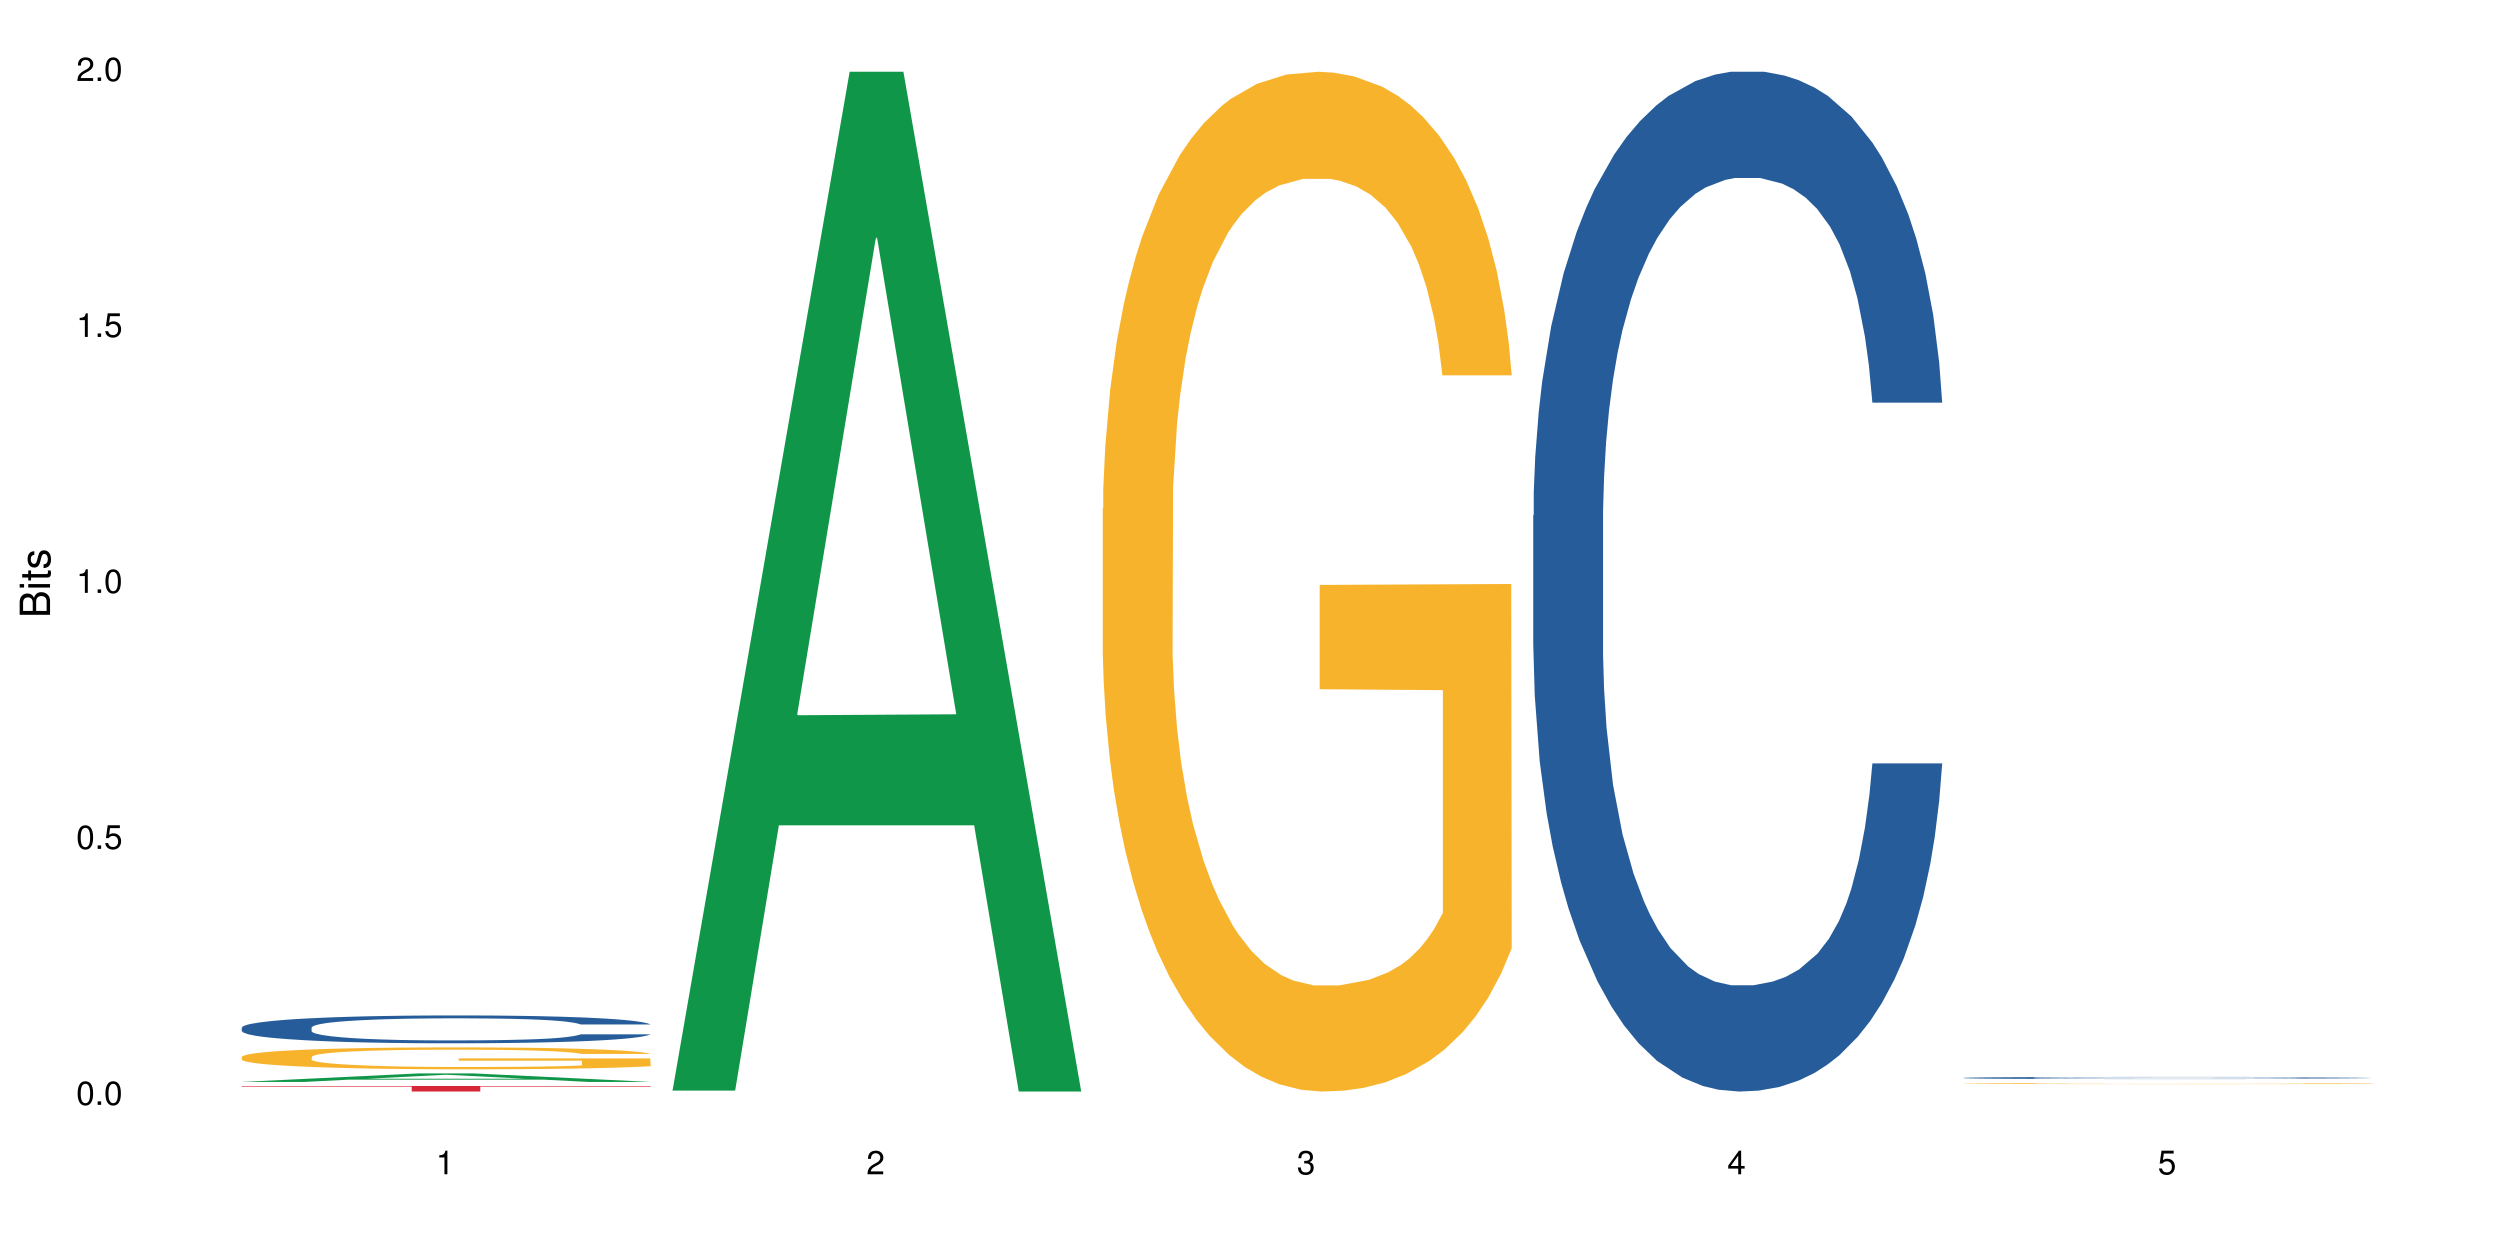 <?xml version="1.0" encoding="UTF-8"?>
<svg xmlns="http://www.w3.org/2000/svg" xmlns:xlink="http://www.w3.org/1999/xlink" width="720pt" height="360pt" viewBox="0 0 720 360" version="1.1">
<defs>
<g>
<symbol overflow="visible" id="glyph0-0">
<path style="stroke:none;" d=""/>
</symbol>
<symbol overflow="visible" id="glyph0-1">
<path style="stroke:none;" d="M 2.641 -6.797 C 2 -6.797 1.422 -6.531 1.078 -6.047 C 0.641 -5.453 0.406 -4.547 0.406 -3.297 C 0.406 -1 1.188 0.219 2.641 0.219 C 4.078 0.219 4.859 -1 4.859 -3.234 C 4.859 -4.562 4.656 -5.438 4.203 -6.047 C 3.844 -6.531 3.281 -6.797 2.641 -6.797 Z M 2.641 -6.047 C 3.547 -6.047 4 -5.125 4 -3.312 C 4 -1.375 3.562 -0.484 2.625 -0.484 C 1.734 -0.484 1.281 -1.422 1.281 -3.281 C 1.281 -5.141 1.734 -6.047 2.641 -6.047 Z M 2.641 -6.047 "/>
</symbol>
<symbol overflow="visible" id="glyph0-2">
<path style="stroke:none;" d="M 1.828 -1 L 0.828 -1 L 0.828 0 L 1.828 0 Z M 1.828 -1 "/>
</symbol>
<symbol overflow="visible" id="glyph0-3">
<path style="stroke:none;" d="M 4.562 -6.797 L 1.062 -6.797 L 0.547 -3.094 L 1.328 -3.094 C 1.719 -3.562 2.047 -3.734 2.578 -3.734 C 3.484 -3.734 4.062 -3.109 4.062 -2.094 C 4.062 -1.125 3.484 -0.531 2.578 -0.531 C 1.828 -0.531 1.375 -0.906 1.188 -1.672 L 0.328 -1.672 C 0.453 -1.109 0.547 -0.844 0.75 -0.594 C 1.125 -0.078 1.828 0.219 2.594 0.219 C 3.969 0.219 4.922 -0.781 4.922 -2.219 C 4.922 -3.562 4.031 -4.484 2.719 -4.484 C 2.25 -4.484 1.859 -4.359 1.469 -4.062 L 1.734 -5.969 L 4.562 -5.969 Z M 4.562 -6.797 "/>
</symbol>
<symbol overflow="visible" id="glyph0-4">
<path style="stroke:none;" d="M 2.484 -4.844 L 2.484 0 L 3.328 0 L 3.328 -6.797 L 2.766 -6.797 C 2.469 -5.75 2.281 -5.609 0.984 -5.453 L 0.984 -4.844 Z M 2.484 -4.844 "/>
</symbol>
<symbol overflow="visible" id="glyph0-5">
<path style="stroke:none;" d="M 4.859 -0.828 L 1.281 -0.828 C 1.359 -1.391 1.672 -1.75 2.5 -2.234 L 3.469 -2.75 C 4.406 -3.266 4.906 -3.969 4.906 -4.812 C 4.906 -5.375 4.672 -5.906 4.266 -6.266 C 3.859 -6.625 3.375 -6.797 2.719 -6.797 C 1.859 -6.797 1.219 -6.5 0.844 -5.922 C 0.609 -5.562 0.5 -5.125 0.484 -4.438 L 1.328 -4.438 C 1.359 -4.906 1.406 -5.188 1.531 -5.406 C 1.75 -5.812 2.188 -6.062 2.703 -6.062 C 3.469 -6.062 4.031 -5.516 4.031 -4.781 C 4.031 -4.25 3.719 -3.797 3.125 -3.438 L 2.234 -2.938 C 0.812 -2.141 0.406 -1.5 0.328 0 L 4.859 0 Z M 4.859 -0.828 "/>
</symbol>
<symbol overflow="visible" id="glyph0-6">
<path style="stroke:none;" d="M 2.125 -3.125 L 2.578 -3.125 C 3.516 -3.125 3.984 -2.703 3.984 -1.891 C 3.984 -1.031 3.469 -0.531 2.578 -0.531 C 1.656 -0.531 1.203 -0.984 1.156 -1.969 L 0.312 -1.969 C 0.344 -1.422 0.438 -1.078 0.609 -0.766 C 0.953 -0.109 1.625 0.219 2.547 0.219 C 3.953 0.219 4.859 -0.609 4.859 -1.906 C 4.859 -2.766 4.516 -3.25 3.703 -3.516 C 4.344 -3.766 4.656 -4.25 4.656 -4.938 C 4.656 -6.109 3.875 -6.797 2.578 -6.797 C 1.203 -6.797 0.484 -6.047 0.453 -4.609 L 1.297 -4.609 C 1.312 -5.016 1.344 -5.25 1.453 -5.453 C 1.641 -5.828 2.062 -6.062 2.594 -6.062 C 3.344 -6.062 3.797 -5.625 3.797 -4.906 C 3.797 -4.422 3.609 -4.141 3.25 -3.984 C 3.016 -3.891 2.719 -3.844 2.125 -3.844 Z M 2.125 -3.125 "/>
</symbol>
<symbol overflow="visible" id="glyph0-7">
<path style="stroke:none;" d="M 3.141 -1.625 L 3.141 0 L 3.984 0 L 3.984 -1.625 L 4.984 -1.625 L 4.984 -2.391 L 3.984 -2.391 L 3.984 -6.797 L 3.359 -6.797 L 0.266 -2.516 L 0.266 -1.625 Z M 3.141 -2.391 L 1 -2.391 L 3.141 -5.359 Z M 3.141 -2.391 "/>
</symbol>
<symbol overflow="visible" id="glyph1-0">
<path style="stroke:none;" d=""/>
</symbol>
<symbol overflow="visible" id="glyph1-1">
<path style="stroke:none;" d="M 0 -0.953 L 0 -4.891 C 0 -5.719 -0.234 -6.344 -0.734 -6.797 C -1.188 -7.234 -1.812 -7.469 -2.5 -7.469 C -3.547 -7.469 -4.188 -7 -4.625 -5.875 C -4.984 -6.672 -5.641 -7.094 -6.531 -7.094 C -7.156 -7.094 -7.734 -6.859 -8.141 -6.391 C -8.562 -5.938 -8.75 -5.344 -8.75 -4.5 L -8.75 -0.953 Z M -4.984 -2.062 L -7.766 -2.062 L -7.766 -4.219 C -7.766 -4.844 -7.688 -5.203 -7.453 -5.5 C -7.219 -5.812 -6.859 -5.969 -6.375 -5.969 C -5.906 -5.969 -5.531 -5.812 -5.297 -5.5 C -5.062 -5.203 -4.984 -4.844 -4.984 -4.219 Z M -0.984 -2.062 L -4 -2.062 L -4 -4.781 C -4 -5.328 -3.859 -5.688 -3.578 -5.953 C -3.297 -6.219 -2.922 -6.359 -2.484 -6.359 C -2.062 -6.359 -1.688 -6.219 -1.406 -5.953 C -1.109 -5.688 -0.984 -5.328 -0.984 -4.781 Z M -0.984 -2.062 "/>
</symbol>
<symbol overflow="visible" id="glyph1-2">
<path style="stroke:none;" d="M -6.281 -1.797 L -6.281 -0.797 L 0 -0.797 L 0 -1.797 Z M -8.75 -1.797 L -8.75 -0.797 L -7.484 -0.797 L -7.484 -1.797 Z M -8.75 -1.797 "/>
</symbol>
<symbol overflow="visible" id="glyph1-3">
<path style="stroke:none;" d="M -6.281 -3.047 L -6.281 -2.016 L -8.016 -2.016 L -8.016 -1.016 L -6.281 -1.016 L -6.281 -0.172 L -5.469 -0.172 L -5.469 -1.016 L -0.719 -1.016 C -0.078 -1.016 0.281 -1.453 0.281 -2.234 C 0.281 -2.469 0.25 -2.719 0.188 -3.047 L -0.641 -3.047 C -0.609 -2.922 -0.594 -2.766 -0.594 -2.562 C -0.594 -2.141 -0.719 -2.016 -1.156 -2.016 L -5.469 -2.016 L -5.469 -3.047 Z M -6.281 -3.047 "/>
</symbol>
<symbol overflow="visible" id="glyph1-4">
<path style="stroke:none;" d="M -4.531 -5.25 C -5.766 -5.25 -6.469 -4.422 -6.469 -2.969 C -6.469 -1.516 -5.719 -0.562 -4.547 -0.562 C -3.562 -0.562 -3.094 -1.062 -2.734 -2.562 L -2.516 -3.484 C -2.344 -4.188 -2.094 -4.469 -1.625 -4.469 C -1.047 -4.469 -0.641 -3.875 -0.641 -3 C -0.641 -2.453 -0.797 -2 -1.062 -1.75 C -1.25 -1.594 -1.422 -1.531 -1.875 -1.469 L -1.875 -0.406 C -0.422 -0.453 0.281 -1.266 0.281 -2.922 C 0.281 -4.5 -0.5 -5.516 -1.719 -5.516 C -2.656 -5.516 -3.172 -4.984 -3.469 -3.734 L -3.703 -2.766 C -3.891 -1.953 -4.156 -1.609 -4.594 -1.609 C -5.172 -1.609 -5.547 -2.125 -5.547 -2.938 C -5.547 -3.75 -5.203 -4.172 -4.531 -4.203 Z M -4.531 -5.25 "/>
</symbol>
</g>
</defs>
<g id="surface45792">
<rect x="0" y="0" width="720" height="360" style="fill:rgb(100%,100%,100%);fill-opacity:1;stroke:none;"/>
<path style=" stroke:none;fill-rule:nonzero;fill:rgb(6.275%,58.824%,28.235%);fill-opacity:1;" d="M 69.629 311.59 L 69.754 311.586 L 120.719 309.133 L 136.195 309.133 L 187.41 311.59 L 169.418 311.59 L 156.582 310.949 L 100.332 310.949 L 87.75 311.59 L 69.629 311.59 L 105.746 310.684 L 151.422 310.68 L 128.645 309.535 L 128.395 309.531 L 128.145 309.539 L 105.617 310.68 L 105.746 310.684 Z M 69.629 311.59 "/>
<path style=" stroke:none;fill-rule:nonzero;fill:rgb(14.51%,36.078%,60%);fill-opacity:1;" d="M 69.629 295.941 L 69.773 295.934 L 69.773 295.758 L 70.203 295.48 L 71.211 295.125 L 72.215 294.887 L 74.801 294.453 L 78.391 294.035 L 82.125 293.711 L 84.855 293.523 L 87.297 293.375 L 92.898 293.105 L 96.488 292.965 L 100.367 292.84 L 105.109 292.715 L 108.555 292.641 L 116.312 292.523 L 122.059 292.473 L 126.508 292.453 L 136.133 292.453 L 141.879 292.48 L 146.043 292.52 L 150.641 292.578 L 154.52 292.641 L 161.27 292.805 L 167.301 293.008 L 170.031 293.125 L 174.34 293.352 L 177.645 293.574 L 179.941 293.766 L 182.527 294.035 L 184.824 294.363 L 186.551 294.738 L 187.41 295.055 L 167.301 295.055 L 166.297 294.762 L 165.148 294.535 L 162.992 294.234 L 160.84 294.02 L 157.824 293.809 L 155.094 293.668 L 151.359 293.527 L 148.055 293.441 L 144.609 293.375 L 141.305 293.332 L 134.984 293.289 L 127.66 293.289 L 124.93 293.301 L 119.328 293.359 L 116.312 293.41 L 112.004 293.516 L 108.984 293.609 L 105.395 293.758 L 102.953 293.883 L 99.938 294.07 L 97.781 294.238 L 95.34 294.48 L 93.902 294.664 L 92.609 294.871 L 91.461 295.113 L 90.602 295.367 L 90.027 295.641 L 89.738 295.902 L 89.738 297.039 L 90.027 297.305 L 90.742 297.609 L 92.609 298.059 L 95.34 298.445 L 98.5 298.754 L 101.516 298.973 L 103.242 299.078 L 105.539 299.195 L 109.129 299.34 L 114.301 299.488 L 117.316 299.547 L 121.914 299.605 L 126.652 299.633 L 132.973 299.633 L 138.574 299.605 L 142.309 299.566 L 146.188 299.508 L 151.504 299.383 L 154.805 299.266 L 157.68 299.129 L 159.832 298.988 L 161.27 298.871 L 163.426 298.645 L 165.148 298.395 L 166.441 298.137 L 167.301 297.891 L 187.41 297.891 L 186.551 298.184 L 185.258 298.469 L 183.965 298.68 L 181.953 298.938 L 179.656 299.164 L 176.352 299.422 L 173.621 299.59 L 170.031 299.773 L 166.727 299.91 L 163.137 300.035 L 157.824 300.184 L 154.375 300.258 L 150.641 300.324 L 146.188 300.383 L 140.586 300.434 L 134.555 300.461 L 128.953 300.469 L 122.918 300.453 L 118.465 300.426 L 112.578 300.359 L 105.25 300.227 L 99.938 300.09 L 95.77 299.949 L 92.18 299.801 L 88.16 299.605 L 82.988 299.281 L 79.828 299.031 L 77.672 298.828 L 75.23 298.543 L 73.508 298.285 L 71.496 297.875 L 70.059 297.355 L 69.629 296.953 Z M 69.629 295.941 "/>
<path style=" stroke:none;fill-rule:nonzero;fill:rgb(96.863%,70.196%,16.863%);fill-opacity:1;" d="M 69.629 304.348 L 69.773 304.344 L 69.773 304.227 L 70.348 303.969 L 71.785 303.613 L 73.652 303.32 L 75.66 303.09 L 76.953 302.969 L 79.109 302.793 L 80.977 302.668 L 85.715 302.41 L 91.75 302.168 L 95.055 302.062 L 98.789 301.965 L 104.102 301.855 L 106.543 301.816 L 114.012 301.723 L 122.488 301.664 L 131.824 301.648 L 136.133 301.652 L 142.023 301.676 L 150.066 301.742 L 154.664 301.797 L 158.254 301.855 L 161.988 301.93 L 166.586 302.047 L 170.895 302.184 L 174.34 302.324 L 177.789 302.496 L 180.66 302.68 L 183.102 302.883 L 185.258 303.121 L 186.551 303.324 L 187.41 303.527 L 167.445 303.527 L 166.297 303.324 L 165.004 303.168 L 162.852 302.98 L 160.695 302.84 L 158.539 302.73 L 154.52 302.582 L 151.07 302.488 L 146.762 302.41 L 142.598 302.355 L 137.855 302.324 L 134.984 302.312 L 127.371 302.312 L 120.477 302.352 L 116.453 302.398 L 113.582 302.441 L 109.559 302.531 L 107.117 302.598 L 105.684 302.645 L 101.375 302.824 L 98.5 302.984 L 96.922 303.094 L 94.91 303.266 L 93.473 303.422 L 91.895 303.652 L 91.031 303.824 L 89.883 304.219 L 89.738 305.254 L 90.168 305.473 L 91.031 305.707 L 92.18 305.914 L 93.902 306.133 L 95.629 306.301 L 98.645 306.527 L 101.23 306.676 L 103.242 306.773 L 107.117 306.93 L 108.699 306.98 L 112.434 307.086 L 116.312 307.164 L 121.051 307.234 L 124.641 307.27 L 130.387 307.297 L 137.715 307.297 L 146.332 307.262 L 151.789 307.219 L 155.523 307.172 L 157.965 307.133 L 160.984 307.066 L 163.137 307.012 L 165.148 306.945 L 167.59 306.848 L 167.59 305.473 L 132.113 305.465 L 132.113 304.82 L 187.27 304.816 L 187.41 307.066 L 184.395 307.223 L 180.66 307.371 L 177.07 307.488 L 173.336 307.586 L 168.02 307.695 L 163.711 307.766 L 157.105 307.844 L 151.07 307.898 L 144.75 307.93 L 139.148 307.949 L 132.543 307.953 L 126.652 307.941 L 120.332 307.91 L 115.305 307.863 L 110.711 307.805 L 106.113 307.73 L 100.367 307.609 L 96.633 307.512 L 92.754 307.391 L 88.875 307.246 L 85.43 307.09 L 83.133 306.969 L 80.832 306.832 L 78.391 306.66 L 76.094 306.465 L 74.371 306.285 L 72.789 306.082 L 71.641 305.895 L 70.492 305.633 L 69.918 305.426 L 69.629 305.246 Z M 69.629 304.348 "/>
<path style=" stroke:none;fill-rule:nonzero;fill:rgb(83.922%,15.686%,22.353%);fill-opacity:1;" d="M 69.629 312.77 L 187.41 312.77 L 187.41 312.941 L 138.324 312.941 L 138.324 314.371 L 118.574 314.371 L 118.574 312.945 L 118.289 312.941 L 69.629 312.941 Z M 69.629 312.77 "/>
<path style=" stroke:none;fill-rule:nonzero;fill:rgb(6.275%,58.824%,28.235%);fill-opacity:1;" d="M 193.609 314.094 L 193.738 313.82 L 244.699 20.664 L 260.18 20.664 L 311.395 314.371 L 293.398 314.371 L 280.562 237.703 L 224.316 237.703 L 211.73 314.094 L 193.609 314.094 L 229.727 205.988 L 275.402 205.711 L 252.629 68.648 L 252.375 68.375 L 252.125 69.199 L 229.602 205.711 L 229.727 205.988 Z M 193.609 314.094 "/>
<path style=" stroke:none;fill-rule:nonzero;fill:rgb(96.863%,70.196%,16.863%);fill-opacity:1;" d="M 317.594 146.461 L 317.734 146.191 L 317.734 140.828 L 318.309 128.758 L 319.746 112.129 L 321.613 98.449 L 323.625 87.719 L 324.918 82.086 L 327.07 74.039 L 328.938 68.141 L 333.68 56.07 L 339.711 44.805 L 343.016 39.977 L 346.75 35.414 L 352.066 30.32 L 354.508 28.441 L 361.977 24.148 L 370.449 21.469 L 379.785 20.664 L 384.098 20.93 L 389.984 22.004 L 398.027 24.953 L 402.625 27.637 L 406.215 30.32 L 409.949 33.805 L 414.547 39.172 L 418.855 45.609 L 422.305 52.047 L 425.75 60.094 L 428.625 68.676 L 431.066 78.062 L 433.219 89.328 L 434.512 98.715 L 435.375 108.105 L 415.41 108.105 L 414.258 98.715 L 412.969 91.477 L 410.812 82.625 L 408.656 76.188 L 406.504 71.09 L 402.48 64.117 L 399.035 59.824 L 394.727 56.07 L 390.559 53.656 L 385.82 52.047 L 382.945 51.508 L 375.336 51.508 L 368.441 53.387 L 364.418 55.531 L 361.547 57.68 L 357.523 61.703 L 355.082 64.922 L 353.645 67.066 L 349.336 75.383 L 346.465 82.891 L 344.883 87.988 L 342.871 96.035 L 341.438 103.277 L 339.855 114.004 L 338.992 122.051 L 337.844 140.293 L 337.703 188.574 L 338.133 198.766 L 338.992 209.762 L 340.145 219.418 L 341.867 229.609 L 343.59 237.391 L 346.605 247.852 L 349.191 254.824 L 351.203 259.383 L 355.082 266.625 L 356.66 269.039 L 360.395 273.867 L 364.273 277.625 L 369.016 280.844 L 372.605 282.453 L 378.352 283.793 L 385.676 283.793 L 394.293 282.184 L 399.754 280.039 L 403.488 277.891 L 405.93 276.016 L 408.945 273.062 L 411.102 270.383 L 413.109 267.43 L 415.551 262.871 L 415.551 198.766 L 380.074 198.496 L 380.074 168.457 L 435.23 168.188 L 435.375 273.062 L 432.359 280.305 L 428.625 287.281 L 425.031 292.645 L 421.297 297.203 L 415.984 302.301 L 411.676 305.52 L 405.066 309.273 L 399.035 311.688 L 392.715 313.297 L 387.113 314.102 L 380.504 314.371 L 374.617 313.836 L 368.297 312.227 L 363.27 310.078 L 358.672 307.398 L 354.074 303.91 L 348.332 298.277 L 344.598 293.719 L 340.719 288.086 L 336.84 281.379 L 333.391 274.137 L 331.094 268.504 L 328.797 262.066 L 326.355 254.02 L 324.055 244.898 L 322.332 236.586 L 320.754 227.195 L 319.602 218.344 L 318.453 206.277 L 317.879 196.621 L 317.594 188.305 Z M 317.594 146.461 "/>
<path style=" stroke:none;fill-rule:nonzero;fill:rgb(14.51%,36.078%,60%);fill-opacity:1;" d="M 441.574 148.457 L 441.719 148.188 L 441.719 141.742 L 442.148 131.543 L 443.152 118.656 L 444.16 109.797 L 446.746 93.957 L 450.336 78.652 L 454.07 66.84 L 456.801 59.859 L 459.242 54.492 L 464.844 44.559 L 468.434 39.457 L 472.312 34.891 L 477.051 30.328 L 480.5 27.645 L 488.254 23.348 L 494 21.469 L 498.453 20.664 L 508.078 20.664 L 513.824 21.738 L 517.988 23.078 L 522.586 25.227 L 526.461 27.645 L 533.215 33.551 L 539.246 41.066 L 541.977 45.363 L 546.285 53.684 L 549.59 61.738 L 551.887 68.719 L 554.473 78.652 L 556.77 90.734 L 558.492 104.426 L 559.355 115.969 L 539.246 115.969 L 538.242 105.23 L 537.094 96.91 L 534.938 85.902 L 532.781 78.117 L 529.766 70.332 L 527.039 65.23 L 523.305 60.129 L 520 56.906 L 516.551 54.492 L 513.25 52.879 L 506.93 51.27 L 499.602 51.27 L 496.875 51.805 L 491.273 53.953 L 488.254 55.832 L 483.945 59.59 L 480.93 63.082 L 477.34 68.449 L 474.898 73.016 L 471.879 79.996 L 469.727 86.172 L 467.285 95.031 L 465.848 101.742 L 464.555 109.258 L 463.406 118.117 L 462.543 127.516 L 461.969 137.449 L 461.684 147.113 L 461.684 188.727 L 461.969 198.391 L 462.688 209.668 L 464.555 226.043 L 467.285 240.273 L 470.445 251.547 L 473.461 259.602 L 475.184 263.359 L 477.484 267.656 L 481.074 273.027 L 486.246 278.395 L 489.262 280.543 L 493.855 282.691 L 498.598 283.766 L 504.918 283.766 L 510.52 282.691 L 514.254 281.348 L 518.133 279.199 L 523.445 274.637 L 526.75 270.34 L 529.621 265.242 L 531.777 260.141 L 533.215 255.844 L 535.367 247.52 L 537.094 238.395 L 538.383 228.996 L 539.246 219.867 L 559.355 219.867 L 558.492 230.609 L 557.199 241.078 L 555.91 248.863 L 553.898 258.262 L 551.598 266.582 L 548.297 275.98 L 545.566 282.152 L 541.977 288.867 L 538.672 293.969 L 535.082 298.531 L 529.766 303.898 L 526.32 306.586 L 522.586 309 L 518.133 311.148 L 512.531 313.027 L 506.496 314.102 L 500.895 314.371 L 494.863 313.832 L 490.41 312.762 L 484.52 310.344 L 477.195 305.512 L 471.879 300.41 L 467.715 295.309 L 464.125 289.941 L 460.102 282.691 L 454.93 270.879 L 451.773 261.75 L 449.617 254.234 L 447.176 243.762 L 445.453 234.367 L 443.441 219.332 L 442.004 200.27 L 441.574 185.504 Z M 441.574 148.457 "/>
<path style=" stroke:none;fill-rule:nonzero;fill:rgb(14.51%,36.078%,60%);fill-opacity:1;" d="M 565.555 310.426 L 565.699 310.426 L 565.699 310.41 L 566.129 310.391 L 567.133 310.363 L 568.141 310.344 L 570.727 310.309 L 574.316 310.277 L 578.051 310.254 L 580.781 310.238 L 583.223 310.227 L 588.824 310.207 L 592.414 310.195 L 596.293 310.188 L 601.031 310.176 L 604.48 310.172 L 612.238 310.16 L 617.98 310.156 L 637.805 310.156 L 641.969 310.16 L 646.566 310.164 L 650.445 310.172 L 657.195 310.184 L 663.227 310.199 L 665.957 310.207 L 670.266 310.227 L 673.57 310.242 L 675.867 310.258 L 678.453 310.277 L 680.75 310.305 L 682.477 310.332 L 683.336 310.355 L 663.227 310.355 L 662.223 310.332 L 661.074 310.316 L 658.918 310.293 L 656.766 310.277 L 653.746 310.262 L 651.02 310.25 L 647.285 310.238 L 643.98 310.23 L 640.535 310.227 L 637.23 310.223 L 630.91 310.219 L 623.586 310.219 L 620.855 310.223 L 615.254 310.227 L 612.238 310.23 L 607.926 310.238 L 604.91 310.246 L 601.32 310.258 L 598.879 310.266 L 595.863 310.281 L 593.707 310.293 L 591.266 310.312 L 589.828 310.328 L 588.535 310.344 L 587.387 310.359 L 586.527 310.379 L 585.953 310.402 L 585.664 310.422 L 585.664 310.508 L 585.953 310.531 L 586.668 310.555 L 588.535 310.59 L 591.266 310.617 L 594.426 310.641 L 597.441 310.66 L 599.164 310.668 L 601.465 310.676 L 605.055 310.688 L 610.227 310.699 L 613.242 310.703 L 617.84 310.707 L 622.578 310.711 L 628.898 310.711 L 634.5 310.707 L 638.234 310.703 L 642.113 310.699 L 647.43 310.691 L 650.73 310.68 L 653.605 310.672 L 655.758 310.66 L 657.195 310.652 L 659.352 310.633 L 661.074 310.613 L 662.367 310.594 L 663.227 310.574 L 683.336 310.574 L 682.477 310.598 L 681.184 310.621 L 679.891 310.637 L 677.879 310.656 L 675.582 310.672 L 672.277 310.695 L 669.547 310.707 L 665.957 310.719 L 662.652 310.73 L 659.062 310.742 L 653.746 310.754 L 650.301 310.758 L 646.566 310.762 L 642.113 310.766 L 636.512 310.773 L 618.844 310.773 L 614.391 310.77 L 608.504 310.766 L 601.176 310.754 L 595.863 310.746 L 591.695 310.734 L 588.105 310.723 L 584.082 310.707 L 578.914 310.684 L 575.754 310.664 L 573.598 310.648 L 571.156 310.625 L 569.434 310.605 L 567.422 310.574 L 565.984 310.535 L 565.555 310.504 Z M 565.555 310.426 "/>
<path style=" stroke:none;fill-rule:nonzero;fill:rgb(96.863%,70.196%,16.863%);fill-opacity:1;" d="M 565.555 312.07 L 565.699 312.07 L 565.699 312.062 L 566.273 312.055 L 567.711 312.039 L 569.578 312.023 L 571.586 312.016 L 572.879 312.012 L 575.035 312.004 L 576.902 311.996 L 581.641 311.984 L 587.676 311.977 L 590.977 311.973 L 594.715 311.969 L 600.027 311.961 L 602.469 311.961 L 609.938 311.957 L 618.414 311.953 L 632.059 311.953 L 637.949 311.957 L 645.992 311.957 L 650.586 311.961 L 654.18 311.961 L 657.914 311.965 L 662.508 311.973 L 666.82 311.977 L 670.266 311.984 L 673.715 311.988 L 676.586 311.996 L 679.027 312.008 L 681.184 312.016 L 682.477 312.023 L 683.336 312.035 L 663.371 312.035 L 662.223 312.023 L 660.93 312.02 L 658.773 312.012 L 656.621 312.004 L 654.465 312 L 650.445 311.992 L 646.996 311.988 L 642.688 311.984 L 633.781 311.984 L 630.91 311.98 L 623.297 311.98 L 616.402 311.984 L 612.379 311.984 L 609.508 311.988 L 605.484 311.992 L 603.043 311.996 L 601.609 311.996 L 597.297 312.004 L 594.426 312.012 L 592.848 312.016 L 590.836 312.023 L 589.398 312.031 L 587.82 312.039 L 586.957 312.047 L 585.809 312.062 L 585.664 312.109 L 586.094 312.117 L 586.957 312.129 L 588.105 312.137 L 589.828 312.145 L 591.555 312.152 L 594.57 312.16 L 597.156 312.168 L 599.164 312.172 L 603.043 312.18 L 604.625 312.18 L 608.359 312.188 L 612.238 312.188 L 616.977 312.191 L 620.566 312.195 L 642.258 312.195 L 647.715 312.191 L 651.449 312.188 L 653.891 312.188 L 656.906 312.184 L 659.062 312.184 L 661.074 312.18 L 663.516 312.176 L 663.516 312.117 L 628.035 312.117 L 628.035 312.09 L 683.195 312.09 L 683.336 312.184 L 680.32 312.191 L 676.586 312.199 L 672.996 312.203 L 669.262 312.207 L 663.945 312.211 L 659.637 312.215 L 653.031 312.219 L 646.996 312.219 L 640.676 312.223 L 616.258 312.223 L 611.23 312.219 L 606.637 312.215 L 602.039 312.215 L 596.293 312.207 L 592.559 312.203 L 588.68 312.199 L 584.801 312.191 L 581.355 312.188 L 579.055 312.18 L 576.758 312.176 L 574.316 312.168 L 572.02 312.16 L 570.293 312.152 L 568.715 312.145 L 567.566 312.137 L 566.418 312.125 L 565.844 312.113 L 565.555 312.105 Z M 565.555 312.07 "/>
<g style="fill:rgb(0%,0%,0%);fill-opacity:1;">
  <use xlink:href="#glyph0-1" x="21.957" y="318.198"/>
  <use xlink:href="#glyph0-2" x="27.291" y="318.198"/>
  <use xlink:href="#glyph0-1" x="29.958" y="318.198"/>
</g>
<g style="fill:rgb(0%,0%,0%);fill-opacity:1;">
  <use xlink:href="#glyph0-1" x="21.957" y="244.476"/>
  <use xlink:href="#glyph0-2" x="27.291" y="244.476"/>
  <use xlink:href="#glyph0-3" x="29.958" y="244.476"/>
</g>
<g style="fill:rgb(0%,0%,0%);fill-opacity:1;">
  <use xlink:href="#glyph0-4" x="21.957" y="170.753"/>
  <use xlink:href="#glyph0-2" x="27.291" y="170.753"/>
  <use xlink:href="#glyph0-1" x="29.958" y="170.753"/>
</g>
<g style="fill:rgb(0%,0%,0%);fill-opacity:1;">
  <use xlink:href="#glyph0-4" x="21.957" y="97.034"/>
  <use xlink:href="#glyph0-2" x="27.291" y="97.034"/>
  <use xlink:href="#glyph0-3" x="29.958" y="97.034"/>
</g>
<g style="fill:rgb(0%,0%,0%);fill-opacity:1;">
  <use xlink:href="#glyph0-5" x="21.957" y="23.312"/>
  <use xlink:href="#glyph0-2" x="27.291" y="23.312"/>
  <use xlink:href="#glyph0-1" x="29.958" y="23.312"/>
</g>
<g style="fill:rgb(0%,0%,0%);fill-opacity:1;">
  <use xlink:href="#glyph0-4" x="125.52" y="338.19"/>
</g>
<g style="fill:rgb(0%,0%,0%);fill-opacity:1;">
  <use xlink:href="#glyph0-5" x="249.5" y="338.19"/>
</g>
<g style="fill:rgb(0%,0%,0%);fill-opacity:1;">
  <use xlink:href="#glyph0-6" x="373.484" y="338.19"/>
</g>
<g style="fill:rgb(0%,0%,0%);fill-opacity:1;">
  <use xlink:href="#glyph0-7" x="497.465" y="338.19"/>
</g>
<g style="fill:rgb(0%,0%,0%);fill-opacity:1;">
  <use xlink:href="#glyph0-3" x="621.445" y="338.19"/>
</g>
<g style="fill:rgb(0%,0%,0%);fill-opacity:1;">
  <use xlink:href="#glyph1-1" x="14.412" y="178.016"/>
  <use xlink:href="#glyph1-2" x="14.412" y="170.012"/>
  <use xlink:href="#glyph1-3" x="14.412" y="167.348"/>
  <use xlink:href="#glyph1-4" x="14.412" y="164.012"/>
</g>
</g>
</svg>
